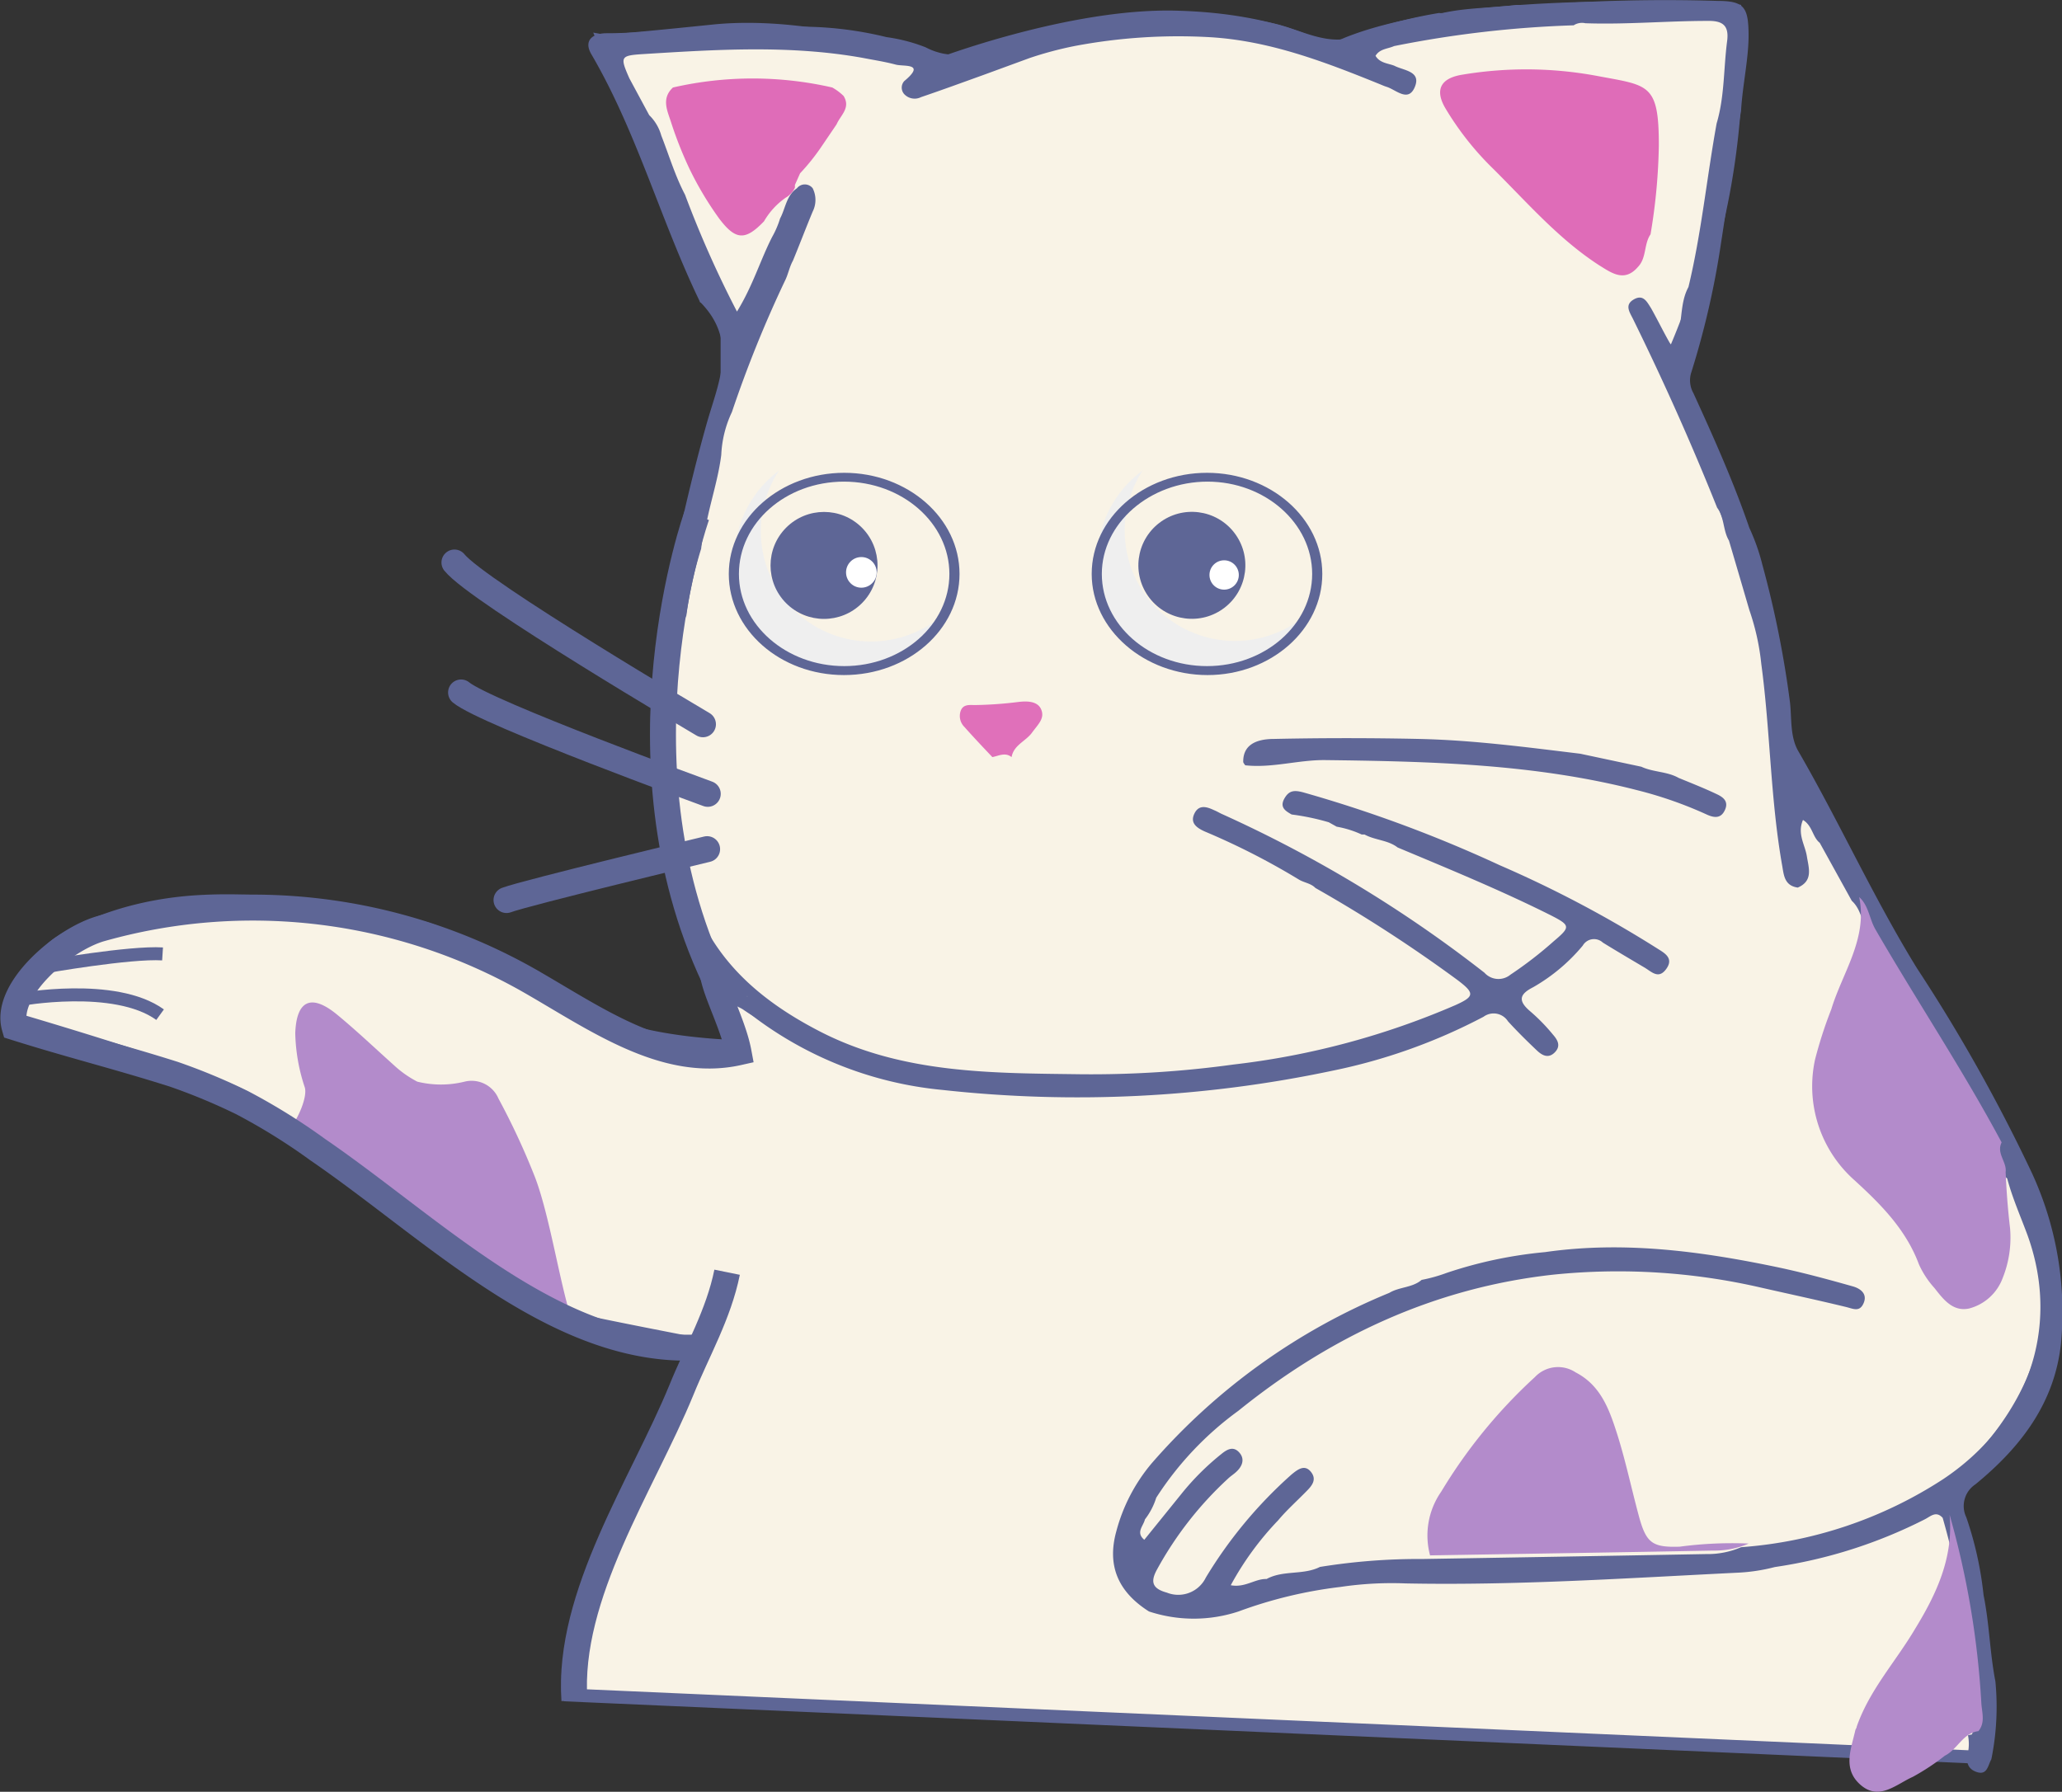 <svg xmlns="http://www.w3.org/2000/svg" viewBox="0 0 158.81 138.02"><rect x="0" y="0" width="158.81" height="138.02" fill="#333333" stroke="none"/><defs><style>.cls-1{fill:#f9f3e6;}.cls-1,.cls-12,.cls-6,.cls-7{stroke:#5e6696;stroke-miterlimit:10;}.cls-2{fill:#5e6696;}.cls-3{fill:#b38bcb;}.cls-4{fill:#df6cb8;}.cls-5{fill:#606797;}.cls-12,.cls-6,.cls-7,.cls-9{fill:none;}.cls-6,.cls-7{stroke-width:2px;}.cls-7{stroke-linecap:round;}.cls-8{fill:#e070ba;}.cls-10{fill:#efefef;}.cls-11{fill:#fff;}</style></defs><g id="Capa_2" data-name="Capa 2"><g id="Gato-2"><path class="cls-1" d="M152.19,135.35a36.25,36.25,0,0,0-.78-14.8c-2.12-7.84-1.06-6.1-1.06-6.1s6.58-5,7.45-12.68S152.38,84,152.38,84s-9-14.91-9.58-16.26S137.48,59,137.48,59,136.22,48.16,135,44.77s-6.38-16.83-6.38-16.83a58,58,0,0,0,5-27.1S113.48-.52,103.8,3.35L102.25,4S98.67,1.52,90.54,1.32,72.25,5,72.25,5,63,1.56,54.93,2.39s-8.42.77-8.42.77L56,25.32,56,29.48,52,44.77S50.77,54.84,50.82,57.4a90.2,90.2,0,0,0,1.69,11.71c.44,1.6,4.14,11.5,4.14,11.5s-6.94-.17-10.33-2S35,72,32.48,71.44s-9.77-2.38-17-2S4.32,72.79,4.32,72.79,1.17,75.21.79,78.4c0,0,16,4.65,18.29,6.29S41.53,101,43.75,101.53s9.87,2,9.87,2-9.87,21.87-9.87,25.59l.13,1.45Z"/><path class="cls-2" d="M53.87,23.17c-3-6.22-4.82-13-8.33-19-.62-1.07.13-1.6,1.14-1.61,4.15,0,8.26-.76,12.41-.62a5,5,0,0,0,2,.12,27.69,27.69,0,0,1,7.19.8,13,13,0,0,1,3,.78c1.92,1,3.61.54,5.5-.16A36.73,36.73,0,0,1,98.17,1.82c2.29.53,4.55,2.07,7.06.63a8.79,8.79,0,0,1,1.47-.51A34.64,34.64,0,0,1,110.83,1a.86.86,0,0,0,.28,0c1.88-.42,3.8-.38,5.69-.62.52,0,1,0,1.56,0A132.11,132.11,0,0,1,132.29.07c2,0,2.34.48,2.38,2.41s-.46,4-.58,6.07c-.57,3.36-1,6.73-1.53,10.1a64.76,64.76,0,0,1-2.29,10,2,2,0,0,0,.15,1.63c1.56,3.41,3.09,6.83,4.31,10.38a15.69,15.69,0,0,1,1,2.83,78.15,78.15,0,0,1,2.13,10.61c.14,1.24,0,2.58.6,3.69,3.2,5.52,5.83,11.36,9.19,16.81a129,129,0,0,1,8.83,15.73,25.58,25.58,0,0,1,2.25,13.16c-.49,4.6-3.11,8-6.59,10.85a2,2,0,0,0-.7,2.54,27,27,0,0,1,1.33,6c.45,2.19.48,4.44.91,6.63a20.34,20.34,0,0,1-.31,6c-.26.46-.31,1.24-1.09,1s-.87-.84-.71-1.51a3.5,3.5,0,0,0,0-1.33,2.3,2.3,0,0,1,.28-.06c.53-.66.28-1.43.23-2.13a66.59,66.59,0,0,0-2.46-14.56h0c-.51-.56-.92-.12-1.37.11a37.44,37.44,0,0,1-11.56,3.68,13.86,13.86,0,0,1-2.78.43c-8.55.42-17.09,1-25.66.83a26.84,26.84,0,0,0-5,.27,34.27,34.27,0,0,0-7.86,1.89,11,11,0,0,1-6.9,0c-2.3-1.46-3.26-3.44-2.52-6.15a13.45,13.45,0,0,1,2.72-5.25A48.71,48.71,0,0,1,107,99.59c.78-.47,1.78-.39,2.49-1a12,12,0,0,0,1.93-.54l0,0A33.36,33.36,0,0,1,119,96.45c6.06-.87,12-.07,17.93,1.17,1.94.41,3.86.93,5.77,1.47.54.15,1.14.54.84,1.27s-.79.46-1.35.32c-2.18-.53-4.38-1-6.58-1.5a49,49,0,0,0-15.92-1c-9.17,1-17.19,4.74-24.31,10.49a24.94,24.94,0,0,0-6.33,6.7,5.33,5.33,0,0,1-.87,1.67c-.12.52-.73,1-.05,1.57L91,115.06A19.82,19.82,0,0,1,94.07,112c.43-.35.91-.63,1.37-.12s.24,1.07-.23,1.5c-.19.18-.42.32-.61.5a27.31,27.31,0,0,0-5.48,7c-.51.92-.43,1.48.75,1.8a2.36,2.36,0,0,0,3-1.16,34.32,34.32,0,0,1,6.59-7.93c.45-.37,1-.82,1.49-.23s.11,1.07-.32,1.5c-.73.75-1.52,1.45-2.19,2.25a23.2,23.2,0,0,0-3.65,5c1.11.21,1.87-.51,2.76-.48,1.28-.7,2.82-.28,4.11-.93a47.66,47.66,0,0,1,7.91-.61q10.91-.18,21.81-.38a6.54,6.54,0,0,0,2.72-.53h0a32.83,32.83,0,0,0,15.57-5.25c6.4-4.27,9.09-11.52,6.5-18.74-.54-1.47-1.18-2.9-1.58-4.41h0a2.48,2.48,0,0,1-.55-.66,8,8,0,0,0-.56-1.18,1.12,1.12,0,0,1,.1-.66c-3-5.61-6.53-10.9-9.72-16.41-.46-.81-.51-1.82-1.24-2.48h0q-1.23-2.23-2.47-4.47c-.56-.44-.55-1.31-1.29-1.76-.46,1.07.16,1.91.3,2.8s.51,1.89-.7,2.41c-1-.14-1.07-.91-1.19-1.63-.92-5.16-.92-10.41-1.62-15.6a18.45,18.45,0,0,0-.92-4.15q-.78-2.67-1.57-5.35c-.47-.78-.34-1.78-.91-2.53-2-5-4.15-9.8-6.5-14.58-.27-.53-.63-1.06.09-1.47s1,.18,1.32.68c.49.87.92,1.76,1.41,2.62.23.39.46.4.52-.12.53-1.33.25-2.84.95-4.13,1-4.15,1.41-8.41,2.17-12.6.62-2.08.53-4.24.81-6.35.15-1.17-.31-1.57-1.49-1.55-3.14,0-6.28.29-9.43.18a1.18,1.18,0,0,0-.9.16,83.49,83.49,0,0,0-13.83,1.6c-.49.22-1.1.2-1.43.75.33.56.94.57,1.44.76.72.38,2.09.41,1.59,1.63s-1.43.24-2.17,0c-.2-.06-.39-.15-.59-.23-4.22-1.71-8.47-3.34-13.1-3.6a43,43,0,0,0-10.32.68,28,28,0,0,0-3.49.93L75.78,5.76c-1.61.58-3.22,1.17-4.84,1.72a1.1,1.1,0,0,1-1.3-.23.75.75,0,0,1,0-1c1.69-1.41,0-1.11-.64-1.27-.86-.23-1.73-.36-2.6-.53-5.63-1-11.28-.63-16.93-.28-1.7.11-1.72.22-1,1.86L50,8.87a3.5,3.5,0,0,1,.93,1.57C51.54,12,52,13.56,52.76,15a81.51,81.51,0,0,0,4,9c1.23-2,1.79-3.95,2.71-5.75a7.15,7.15,0,0,0,.61-1.42c.42-.78.48-1.77,1.3-2.33h0a.77.77,0,0,1,1.21,0,2,2,0,0,1,0,1.8c-.52,1.25-1,2.52-1.52,3.78-.28.5-.37,1.08-.63,1.58a92.31,92.31,0,0,0-4.07,10.08,8.58,8.58,0,0,0-.82,3.3c-.22,1.76-.78,3.45-1.13,5.19h0A11,11,0,0,0,54,42.27h0a31,31,0,0,0-1.14,5.16l-.06.14-.25-7.5c.56-2.45,1.16-4.89,1.84-7.31.89-3.21,2.53-6.41-.41-9.44C53.89,23.29,53.89,23.22,53.87,23.17Z"/><path class="cls-2" d="M63.16,79.46c6.36,3.27,13.29,3.2,20.13,3.29A80,80,0,0,0,95,82a60.48,60.48,0,0,0,17.08-4.57c1.49-.67,1.52-.92.17-1.94a110.5,110.5,0,0,0-10.94-7.09c-.35-.36-.85-.4-1.26-.64a55.13,55.13,0,0,0-7.26-3.71c-.67-.3-1.15-.68-.79-1.4s1-.48,1.51-.24c.2.08.38.19.57.28a98.92,98.92,0,0,1,20.25,12.24,1.45,1.45,0,0,0,2,.15,30.2,30.2,0,0,0,3.35-2.59c1.29-1.09,1.28-1.21-.27-2-3.84-1.92-7.81-3.55-11.77-5.21-.75-.58-1.73-.55-2.55-1H105l-.13,0a7.78,7.78,0,0,0-1.92-.6l-.61-.34a18.39,18.39,0,0,0-2.86-.6c-.48-.27-.93-.55-.57-1.21s.78-.67,1.44-.5a102.15,102.15,0,0,1,15.16,5.62,88.71,88.71,0,0,1,12.08,6.38c.54.35,1.35.73.76,1.58s-1.12.27-1.66-.06c-1.08-.64-2.17-1.28-3.24-1.94a1,1,0,0,0-1.55.23,14,14,0,0,1-3.81,3.2c-1,.51-1.25,1-.25,1.85a14.26,14.26,0,0,1,1.76,1.8c.35.4.65.87.14,1.38s-1,.2-1.38-.16c-.76-.72-1.51-1.46-2.22-2.24a1.31,1.31,0,0,0-1.88-.35,43.58,43.58,0,0,1-11.65,4.16,95,95,0,0,1-30,1.48,28.61,28.61,0,0,1-15.35-6.26s5.34,2.11,3.34,1.11a44.92,44.92,0,0,1-5.85-4.26l-1.15-3.81.36,0C55.87,74.78,59.2,77.42,63.16,79.46Z"/><path class="cls-3" d="M154.16,88c-3-5.61-6.54-10.91-9.72-16.41-.47-.81-.51-1.82-1.25-2.49.66,3.23-1.29,5.81-2.15,8.65a32.86,32.86,0,0,0-1.25,3.87,9.67,9.67,0,0,0,3,9.26c2.05,1.87,4,3.82,5,6.51a7,7,0,0,0,1.2,1.83c.68.87,1.42,1.85,2.68,1.57a3.78,3.78,0,0,0,2.57-2.34,8.37,8.37,0,0,0,.57-3.84c-.17-1.44-.28-2.88-.34-4.33C154.57,89.5,153.74,88.85,154.16,88Z"/><path class="cls-4" d="M127.12,18.05a45,45,0,0,0,.64-6.86c0-4.8-.79-4.59-4.8-5.35a29.8,29.8,0,0,0-10.32-.09c-1.66.26-2.17,1.14-1.32,2.59A22.81,22.81,0,0,0,115,13c2.6,2.58,5,5.37,8.11,7.4,1,.62,2,1.39,3.06.14C126.82,19.85,126.6,18.81,127.12,18.05Z"/><path class="cls-3" d="M110.14,119.81c7.28-.12,14.55-.23,21.82-.37a6.54,6.54,0,0,0,2.72-.54,30.38,30.38,0,0,0-5.31.24c-2.13.07-2.59-.28-3.16-2.4s-1-4.17-1.64-6.21c-.6-1.88-1.25-3.8-3.21-4.81a2.45,2.45,0,0,0-3.15.36A39.76,39.76,0,0,0,111,114.9,5.9,5.9,0,0,0,110.14,119.81Z"/><path class="cls-3" d="M152.37,133.35c.54-.65.28-1.42.23-2.12a66.57,66.57,0,0,0-2.45-14.56c.31,3.3-1,6.1-2.66,8.81C146,128,144,130.15,143,133c0,.1-.09.19-.11.29-.33,1.46-1,3,.43,4.22s2.74-.08,4-.64a17.86,17.86,0,0,0,2.47-1.63C150.77,134.75,151.17,133.5,152.37,133.35Z"/><path class="cls-4" d="M64.1,6.74a27.47,27.47,0,0,0-12.27,0c-.95.88-.39,1.87-.12,2.76A30.12,30.12,0,0,0,53.1,13a25.43,25.43,0,0,0,2.3,3.85c1.26,1.66,2,1.7,3.44.2a5.7,5.7,0,0,1,1.67-1.82,1.71,1.71,0,0,0,.71-.77,1.48,1.48,0,0,0,0-.21l.4-.9a16.6,16.6,0,0,0,1.54-1.9l1.27-1.87c.3-.7,1.11-1.27.54-2.19A4.16,4.16,0,0,0,64.1,6.74Z"/><path class="cls-3" d="M22.36,86.9c4.19,3.09,4.71,3.42,7.72,5.46,4.3,3.61,9,7.52,13.89,9.12-.92-3-1.65-7.84-2.75-10.76a55.38,55.38,0,0,0-2.83-6.1,2.25,2.25,0,0,0-2.61-1.3,7.59,7.59,0,0,1-3.64,0,8.09,8.09,0,0,1-1.77-1.24c-1.45-1.3-2.88-2.66-4.38-3.9-2-1.66-3.16-1.15-3.25,1.41a14.06,14.06,0,0,0,.74,4.19C23.68,84.54,22.94,86.18,22.36,86.9Z"/><path class="cls-5" d="M126.41,59.06l-4.7-1c-4.13-.5-8.25-1.05-12.43-1.14-3.72-.08-7.43-.08-11.14,0-1.62,0-2.4.61-2.39,1.76,0,.09.1.18.15.27,2.09.23,4.11-.43,6.2-.4,8.07.1,16.12.29,24,2.32a31.05,31.05,0,0,1,5.32,1.86c.62.29,1.14.33,1.44-.36s-.21-1-.69-1.22c-.95-.45-1.92-.83-2.89-1.23C128.4,59.42,127.33,59.49,126.41,59.06Z"/><path class="cls-6" d="M53.66,39.72S47,58.33,55,75.33"/><path class="cls-7" d="M54.14,55.79S36.79,45.57,35,43.33"/><path class="cls-7" d="M54.51,61.15s-17.12-6.24-19-7.81"/><path class="cls-7" d="M54.46,65.41s-14,3.37-15.45,3.92"/><path class="cls-2" d="M57.17,77.72s-2.67-1.28-3.07-2,.57-1,.57-1l3,1.52Z"/><path class="cls-2" d="M57.17,77.72a10.67,10.67,0,0,0,3,1.49c1,.1,1.27-.2,1.27-.2l-1.09-.66c-.06,0-1.75-.92-1.82-1s-.78-.55-.82-.56-.45-.13-.49-.07a6.39,6.39,0,0,0-.29.61Z"/><path class="cls-8" d="M76.43,58.32c.49-.1,1-.39,1.48,0,.16-.93,1.09-1.22,1.57-1.88s1-1.1.71-1.79S79,54,78.37,54.08a30.13,30.13,0,0,1-3.28.23c-.4,0-.89-.08-1.09.42A1.19,1.19,0,0,0,74.28,56C75,56.81,75.71,57.56,76.43,58.32Z"/><path class="cls-6" d="M55,74.29c-.59.94,1.4,4.2,1.88,6.77-5.75,1.29-11.16-2.71-16.29-5.62a43.09,43.09,0,0,0-32.85-3.9c-2.89.84-7.44,4.7-6.61,7.59C5.51,80.51,9,81.36,13.36,82.74a46.83,46.83,0,0,1,5.29,2.2,47.21,47.21,0,0,1,5.81,3.61c9.12,6.25,18.64,16,29.67,15.22"/><path class="cls-6" d="M56,98c-.66,3.26-2.3,6.06-3.52,9.07-3,7.31-8.8,15.78-8.24,23.9"/><circle class="cls-9" cx="65.02" cy="43.11" r="8.49" transform="translate(-10.11 22.1) rotate(-17.92)"/><circle class="cls-9" cx="92.96" cy="43.11" r="8.49" transform="translate(-7.45 22.67) rotate(-13.37)"/><path class="cls-10" d="M88,36.25a8.49,8.49,0,0,0,12.12,11.49A8.49,8.49,0,1,1,88,36.25Z"/><path class="cls-10" d="M60,36.25A8.49,8.49,0,0,0,72.15,47.74,8.49,8.49,0,1,1,60,36.25Z"/><path class="cls-2" d="M84.08,44.21c0-4.3,4-7.79,8.88-7.79s8.88,3.49,8.88,7.79S97.86,52,93,52,84.08,48.5,84.08,44.21Zm.78,0c0,3.91,3.63,7.1,8.1,7.1s8.1-3.19,8.1-7.1S97.43,37.1,93,37.1,84.86,40.29,84.86,44.21Z"/><circle class="cls-2" cx="91.8" cy="43.55" r="4.12" transform="translate(-7.46 65.28) rotate(-37.73)"/><circle class="cls-11" cx="94.28" cy="44.29" r="1.13"/><path class="cls-2" d="M56.13,44.21c0-4.3,4-7.79,8.89-7.79s8.88,3.49,8.88,7.79S69.92,52,65,52,56.13,48.5,56.13,44.21Zm.78,0c0,3.91,3.64,7.1,8.11,7.1s8.1-3.19,8.1-7.1S69.49,37.1,65,37.1,56.91,40.29,56.91,44.21Z"/><circle class="cls-2" cx="63.47" cy="43.55" r="4.12" transform="translate(-12.21 57.64) rotate(-45)"/><circle class="cls-11" cx="66.34" cy="44.09" r="1.18"/><path class="cls-12" d="M3.42,74.48s6.58-1.16,9.1-1"/><path class="cls-12" d="M1.49,77s7.35-1.36,10.84,1.16"/></g></g></svg>